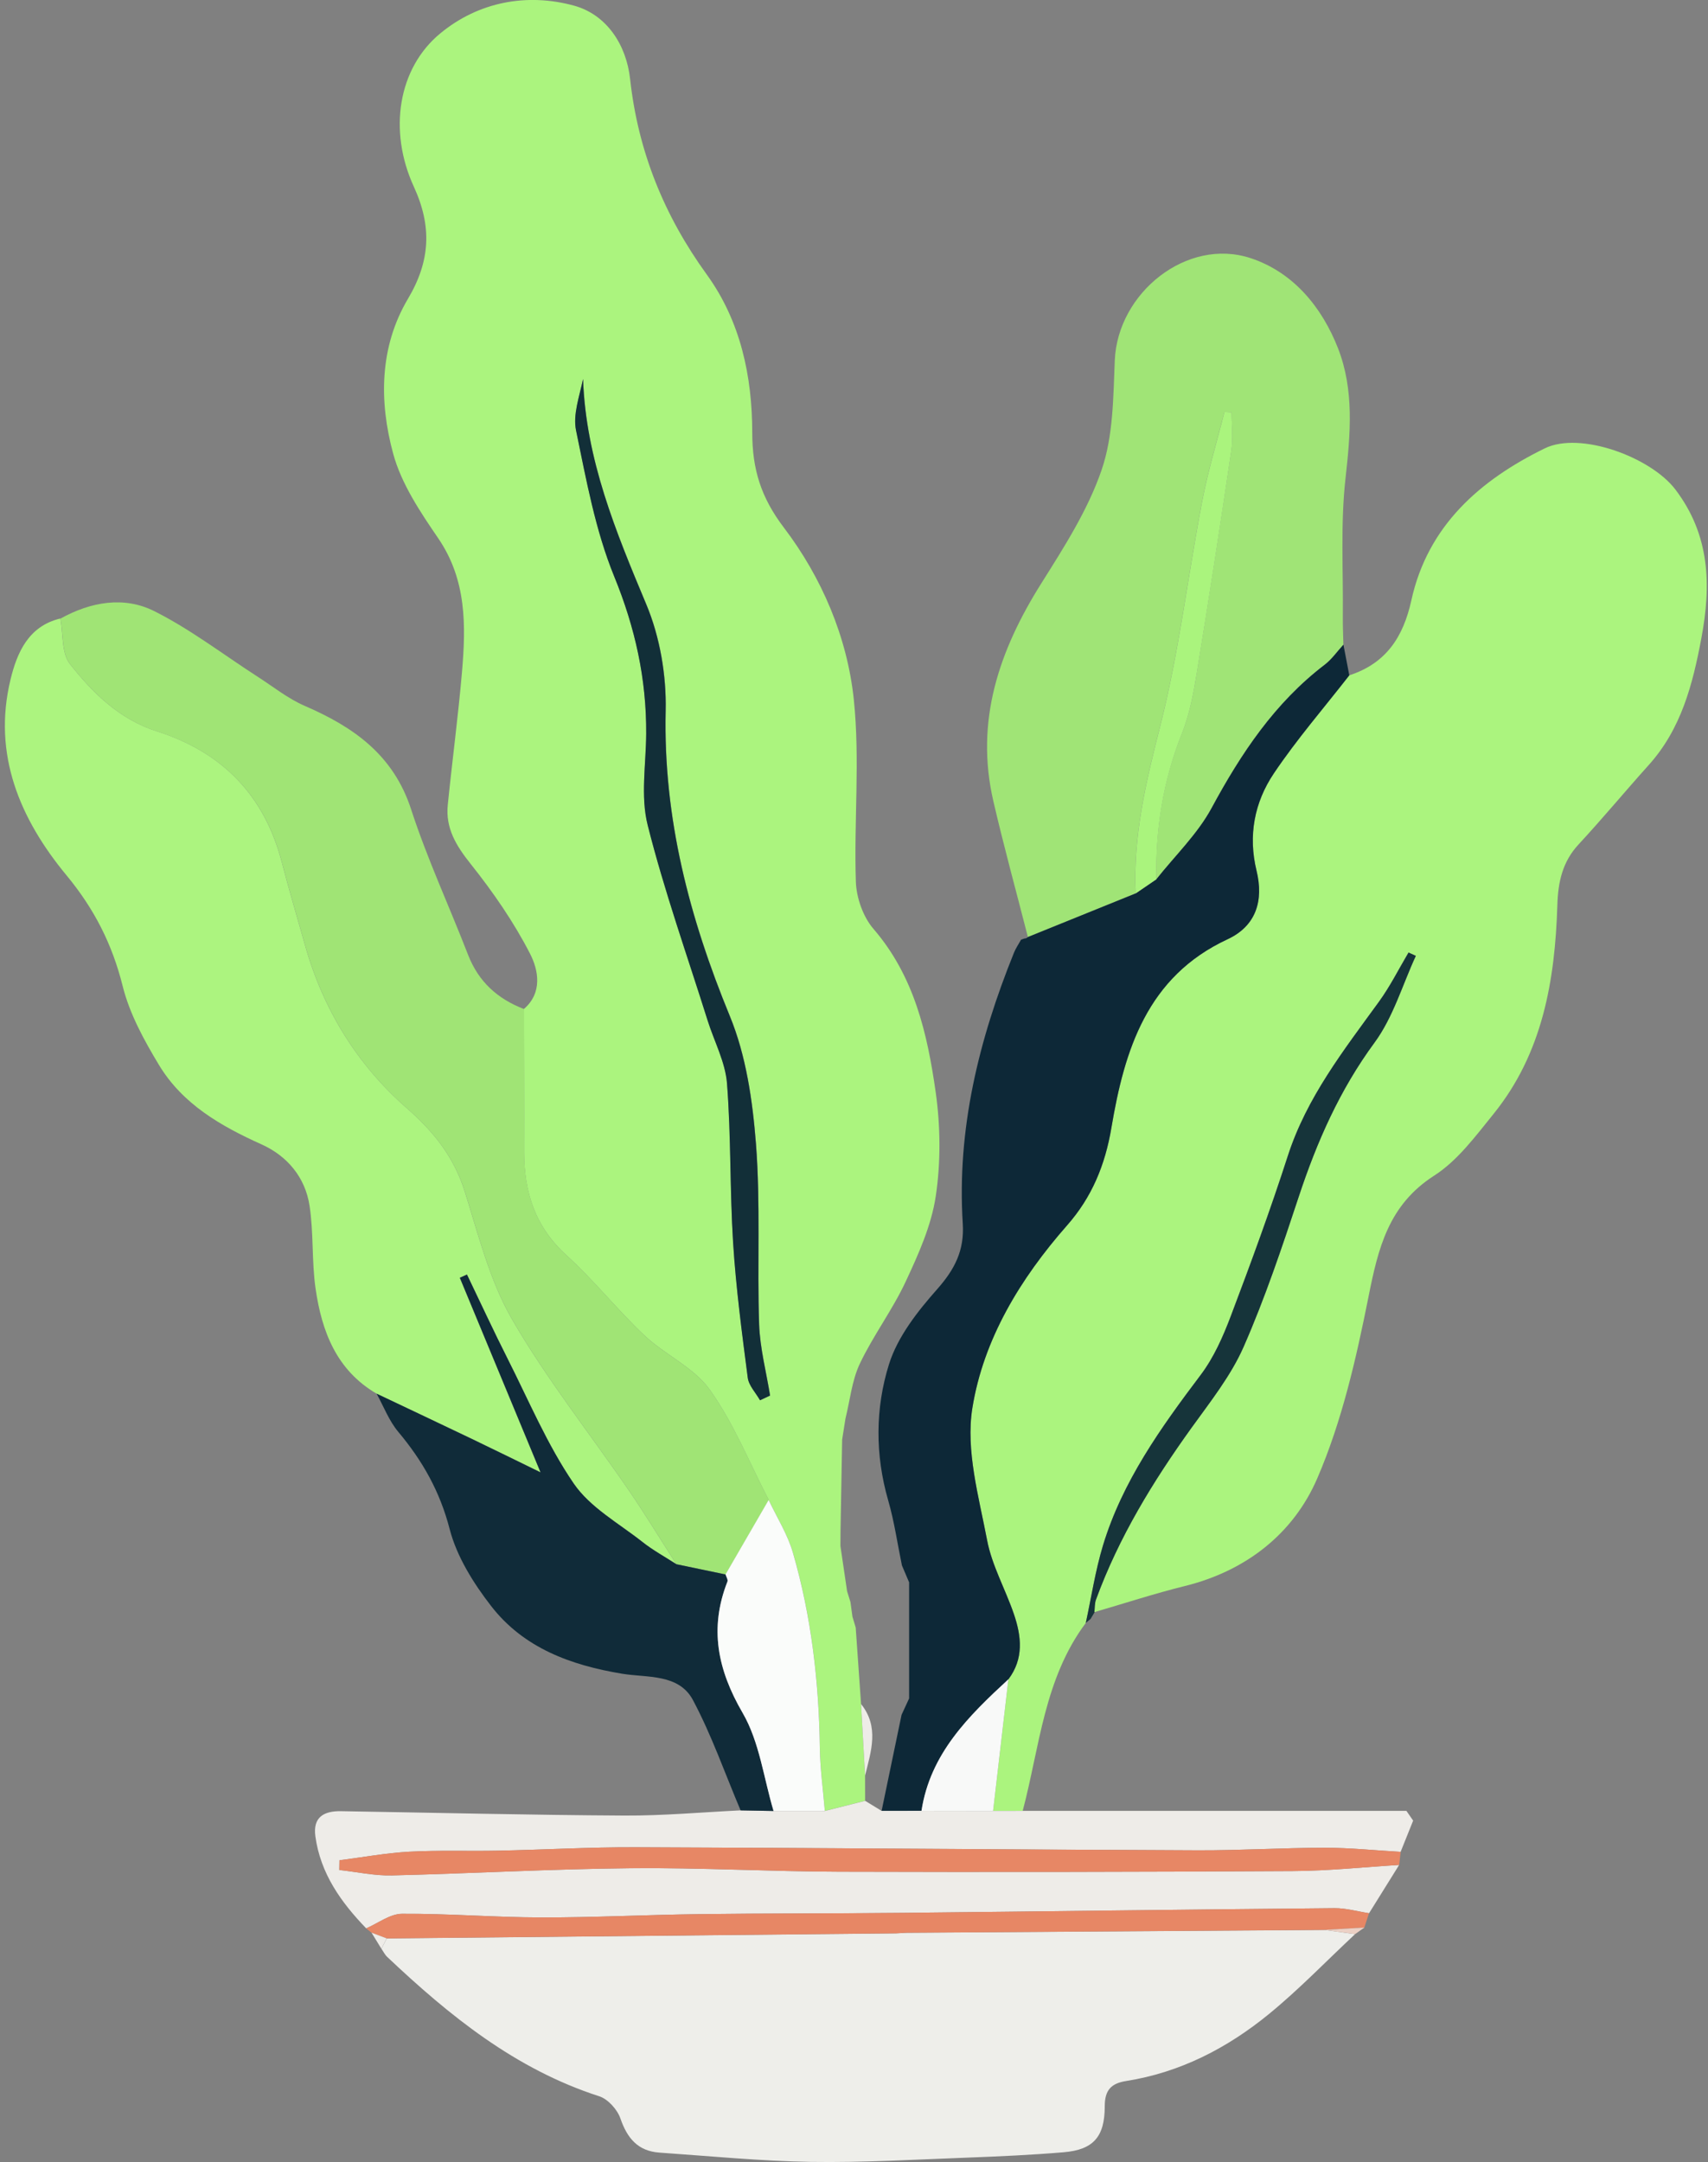 <?xml version="1.0" encoding="utf-8"?>
<!-- Generator: Adobe Illustrator 23.0.4, SVG Export Plug-In . SVG Version: 6.00 Build 0)  -->
<svg version="1.1" id="Layer_1" xmlns="http://www.w3.org/2000/svg" xmlns:xlink="http://www.w3.org/1999/xlink" x="0px" y="0px"
	 viewBox="0 0 335.17 424.19" style="enable-background:new 0 0 335.17 424.19;" xml:space="preserve">
<rect x="0" y="0" width="335.17" height="424.19" fill="#808080" stroke="none"/>
<style type="text/css">
	.st0{fill:#ABF47E;}
	.st1{fill:#EEEEEA;}
	.st2{fill:#ACF47F;}
	.st3{fill:#A0E476;}
	.st4{fill:#A0E475;}
	.st5{fill:#0D2837;}
	.st6{fill:#EEECE8;}
	.st7{fill:#102B39;}
	.st8{fill:#E78765;}
	.st9{fill:#16343A;}
	.st10{fill:#E3FBD4;}
	.st11{fill:#ECD0C4;}
	.st12{fill:#C8CED1;}
	.st13{fill:#122F38;}
	.st14{fill:#FAFCFA;}
	.st15{fill:#F8F9F8;}
	.st16{fill:#ECCFC2;}
	.st17{fill:#AAF47D;}
</style>
<path class="st0" d="M164.92,303.33c0.44,2.96,0.87,5.92,1.31,8.88c0.22,0.71,0.44,1.42,0.66,2.12c0.13,0.96,0.26,1.91,0.39,2.87
	c0.21,0.71,0.43,1.42,0.64,2.13c0.35,5,0.7,10,1.05,15c0.26,4.67,0.52,9.35,0.79,14.02c0,1.66,0,3.32,0.01,4.97
	c-2.63,0.66-5.26,1.32-7.9,1.99c-0.34-4.12-0.93-8.24-0.98-12.36c-0.18-12.98-1.66-25.79-5.27-38.26c-1.05-3.62-3.15-6.94-4.77-10.4
	c-3.77-7.25-6.85-14.99-11.54-21.59c-3.12-4.39-8.81-6.87-12.87-10.7c-5.3-5-9.86-10.79-15.25-15.68c-6.18-5.6-8.36-12.44-8.34-20.4
	c0.03-9.32-0.01-18.64-0.03-27.96c3.72-3.22,2.81-7.68,1.21-10.81c-3.2-6.24-7.27-12.12-11.65-17.62
	c-2.85-3.57-4.98-7.02-4.51-11.62c0.88-8.7,2.04-17.37,2.79-26.07c0.78-9.11,0.92-18.07-4.68-26.25c-3.53-5.16-7.23-10.69-8.83-16.6
	c-2.77-10.2-2.7-20.91,2.9-30.35c4.41-7.43,4.74-14.22,1.16-22.01c-5.05-11.01-3.09-23.25,5.18-30.07
	c7.53-6.22,17.03-7.98,26.26-5.45c6.36,1.75,10.26,7.63,11,14.39c1.56,14.21,6.68,26.81,15.04,38.36
	c6.64,9.17,8.92,19.95,8.93,31.07c0.01,7.06,1.66,12.62,6.22,18.61c7.4,9.74,12.43,21.46,13.71,33.73c1.23,11.78,0.01,23.8,0.4,35.7
	c0.1,3.17,1.42,6.93,3.47,9.3c7.99,9.27,10.56,20.52,12.19,31.98c0.95,6.7,1.02,13.76,0.02,20.44c-0.86,5.77-3.4,11.41-5.91,16.78
	c-2.59,5.55-6.36,10.55-8.99,16.09c-1.56,3.29-1.92,7.16-2.82,10.77c-0.22,1.37-0.43,2.75-0.65,4.12
	c-0.11,5.96-0.21,11.92-0.32,17.89C164.93,301.35,164.93,302.34,164.92,303.33z M149.14,274.74c0.66-0.31,1.32-0.62,1.99-0.94
	c-0.75-4.66-1.99-9.31-2.15-13.99c-0.4-11.8,0.29-23.65-0.62-35.4c-0.66-8.47-1.93-17.3-5.13-25.07
	c-7.94-19.29-13.07-38.83-12.59-59.89c0.16-6.96-1.12-14.48-3.8-20.88c-5.99-14.28-11.87-28.42-12.41-44.22
	c-0.7,3.4-2.02,6.96-1.37,10.1c2,9.66,3.78,19.56,7.48,28.62c4.11,10.07,6.34,20.13,6.28,30.87c-0.04,5.99-1.13,12.28,0.29,17.92
	c3.26,12.96,7.76,25.6,11.77,38.36c1.29,4.11,3.47,8.15,3.8,12.33c0.82,10.39,0.54,20.87,1.2,31.28c0.56,8.85,1.73,17.66,2.87,26.46
	C146.93,271.86,148.31,273.26,149.14,274.74z"/>
<path class="st0" d="M213.07,318.43c-8.18,10.93-9.05,24.31-12.38,36.87c-1.94,0-3.87,0.01-5.81,0.01c1-8.61,2-17.22,3-25.83
	c3.06-4.04,2.57-8.44,1.08-12.8c-1.66-4.87-4.31-9.52-5.26-14.51c-1.63-8.56-4.22-17.61-2.89-25.89
	c2.17-13.53,9.4-25.42,18.58-35.85c4.84-5.5,7.47-11.81,8.71-19.18c2.56-15.22,6.99-29.62,22.78-36.96
	c5.66-2.63,7.12-7.64,5.7-13.44c-1.68-6.91-0.41-13.43,3.38-19.09c4.51-6.71,9.84-12.87,14.82-19.26
	c7.19-2.33,10.59-7.48,12.18-14.72c3.21-14.62,13.45-23.58,26.18-29.81c6.96-3.4,20.79,1.73,25.61,8.05
	c6.82,8.96,7.08,18.78,5.11,29.25c-1.7,9.05-3.95,17.75-10.32,24.83c-4.63,5.15-9.06,10.5-13.77,15.58
	c-3.17,3.42-4.02,7.37-4.16,11.87c-0.46,14.77-2.87,29.07-12.52,41c-3.53,4.36-7.06,9.17-11.65,12.11
	c-8.98,5.76-10.99,14.24-12.89,23.76c-2.41,12.1-5.2,24.4-10.06,35.65c-4.67,10.81-13.93,18.13-25.96,21.11
	c-5.99,1.48-11.86,3.41-17.79,5.13c0.1-0.82,0.03-1.69,0.31-2.44c4.47-12.24,11.19-23.22,18.77-33.75c3.67-5.1,7.7-10.17,10.2-15.85
	c4.2-9.56,7.54-19.53,10.82-29.46c3.57-10.8,8.04-20.97,14.88-30.25c3.66-4.97,5.46-11.3,8.1-17.01c-0.48-0.22-0.96-0.44-1.43-0.65
	c-1.92,3.22-3.6,6.61-5.79,9.63c-6.92,9.55-14.2,18.8-17.91,30.31c-3.41,10.59-7.25,21.05-11.2,31.45c-1.51,4-3.32,8.08-5.87,11.46
	c-7.83,10.38-15.38,20.89-19.2,33.51C214.94,308.2,214.17,313.37,213.07,318.43z"/>
<path class="st1" d="M265.92,379.48c-5.62,5.25-10.97,10.82-16.91,15.68c-8.17,6.68-17.43,11.47-28.02,13.14
	c-2.98,0.47-4.2,1.82-4.2,4.96c0,6.02-2.26,8.53-8.06,9.02c-6.26,0.53-12.55,0.81-18.83,1.05c-10.27,0.38-20.55,1-30.81,0.84
	c-9.9-0.16-19.79-1.14-29.68-1.82c-4.2-0.29-6.32-2.79-7.66-6.69c-0.6-1.76-2.45-3.82-4.17-4.37
	c-16.41-5.29-29.34-15.76-41.58-27.32c-0.47-0.44-0.77-1.07-1.15-1.61c0.35-0.68,0.69-1.35,1.04-2.03c33.32-0.33,66.64-0.67,99.97-1
	c0.67-0.04,1.35-0.07,2.02-0.11c27.33-0.19,54.66-0.37,81.99-0.56C261.88,378.92,263.9,379.2,265.92,379.48z"/>
<path class="st2" d="M73.9,273.44c-7.88-4.6-10.76-12.23-11.97-20.59c-0.78-5.38-0.36-10.94-1.19-16.31
	c-0.85-5.53-4.35-9.73-9.42-12.01c-8.02-3.61-15.5-7.91-20.13-15.59c-2.92-4.84-5.76-10.03-7.11-15.44
	c-2.05-8.24-5.59-15.19-11.03-21.76C3.93,160.71-1.51,148.03,2.07,133.3c1.26-5.2,3.49-10.46,9.78-11.95
	c0.57,3.03,0.19,6.8,1.88,8.94c4.51,5.71,9.73,10.86,17.08,13.2c12.79,4.08,21.08,12.56,24.49,25.68
	c1.41,5.44,3.03,10.84,4.55,16.25c3.54,12.62,10.23,23.48,19.98,32.01c5.35,4.68,9.25,9.61,11.38,16.37
	c2.68,8.5,4.88,17.45,9.27,25.05c6.77,11.72,15.29,22.43,22.96,33.63c3.22,4.71,6.19,9.6,9.27,14.4c-2.23-1.44-4.58-2.72-6.65-4.36
	c-4.66-3.68-10.28-6.77-13.5-11.48c-5.19-7.59-8.81-16.25-12.99-24.52c-2.75-5.44-5.31-10.98-7.95-16.47
	c-0.47,0.21-0.93,0.42-1.4,0.63c5.19,12.51,10.38,25.01,15.84,38.18c-4.74-2.31-9.14-4.48-13.56-6.6
	C86.32,279.31,80.11,276.38,73.9,273.44z"/>
<path class="st3" d="M201.71,183.85c-2.27-8.87-4.7-17.7-6.77-26.62c-3.65-15.73,1.1-29.6,9.43-42.82
	c4.47-7.1,9.13-14.38,11.81-22.22c2.29-6.68,2.28-14.27,2.58-21.49c0.56-13.26,14.17-24.17,26.66-20.05
	c8.35,2.76,13.98,9.59,17.15,17.69c3.19,8.18,2.45,16.77,1.47,25.48c-1.01,8.98-0.43,18.14-0.53,27.21
	c-0.02,1.82,0.07,3.64,0.11,5.46c-1.21,1.32-2.26,2.86-3.67,3.93c-9.82,7.49-16.4,17.4-22.2,28.13c-2.76,5.12-7.17,9.34-10.84,13.97
	c-0.21-9.88,1.33-19.4,5.03-28.64c1.46-3.64,2.22-7.62,2.85-11.51c2.39-14.64,4.65-29.31,6.83-43.99c0.36-2.44,0.05-4.98,0.05-7.47
	c-0.47-0.03-0.94-0.06-1.4-0.09c-1.48,5.84-3.24,11.62-4.37,17.53c-2.82,14.73-4.56,29.72-8.26,44.21
	c-2.77,10.85-5.31,21.5-4.79,32.73C215.81,178.15,208.76,181,201.71,183.85z"/>
<path class="st4" d="M132.73,306.9c-3.08-4.81-6.05-9.69-9.27-14.4c-7.67-11.21-16.19-21.91-22.96-33.63
	c-4.4-7.6-6.59-16.55-9.27-25.05c-2.13-6.76-6.04-11.69-11.38-16.37c-9.75-8.53-16.44-19.39-19.98-32.01
	c-1.52-5.42-3.14-10.81-4.55-16.25c-3.41-13.13-11.7-21.6-24.49-25.68c-7.34-2.34-12.57-7.5-17.08-13.2
	c-1.69-2.14-1.31-5.91-1.88-8.94c5.92-3.29,12.46-4.45,18.41-1.46c7.14,3.58,13.59,8.56,20.35,12.91c3.03,1.95,5.91,4.27,9.18,5.68
	c9.59,4.15,17.39,9.61,20.87,20.31c3.15,9.69,7.48,19,11.17,28.52c2.05,5.29,5.8,8.67,10.99,10.65c0.01,9.32,0.05,18.64,0.03,27.96
	c-0.02,7.96,2.16,14.8,8.34,20.4c5.39,4.88,9.95,10.68,15.25,15.68c4.07,3.83,9.75,6.31,12.87,10.7
	c4.69,6.59,7.77,14.34,11.54,21.59c-2.82,4.87-5.64,9.74-8.46,14.61C139.16,308.24,135.94,307.57,132.73,306.9z"/>
<path class="st5" d="M201.71,183.85c7.05-2.85,14.1-5.71,21.15-8.56c1.35-0.92,2.71-1.85,4.06-2.77c3.66-4.63,8.07-8.86,10.84-13.97
	c5.8-10.74,12.39-20.64,22.2-28.13c1.4-1.07,2.45-2.61,3.67-3.93c0.38,2,0.77,4,1.15,6.01c-4.98,6.4-10.31,12.55-14.82,19.26
	c-3.8,5.66-5.07,12.18-3.38,19.09c1.41,5.8-0.04,10.81-5.7,13.44c-15.79,7.34-20.22,21.73-22.78,36.96
	c-1.24,7.38-3.86,13.68-8.71,19.18c-9.17,10.43-16.4,22.31-18.58,35.85c-1.33,8.28,1.26,17.34,2.89,25.89
	c0.95,4.99,3.59,9.63,5.26,14.51c1.49,4.36,1.98,8.77-1.08,12.81c-7.8,7.21-15.34,14.59-17.05,25.81c-2.61,0-5.22,0.01-7.83,0.01
	c1.31-6.29,2.61-12.57,3.92-18.86c0.49-1.07,0.99-2.14,1.48-3.21c0-7.59,0-15.19,0-22.78c-0.47-1.11-0.94-2.21-1.41-3.32
	c-0.88-4.25-1.49-8.58-2.69-12.74c-2.59-8.96-2.55-18.1,0.15-26.72c1.69-5.4,5.6-10.38,9.45-14.73c3.44-3.89,5.36-7.59,5.03-12.85
	c-1.18-18.54,3.15-36.11,10.04-53.16c0.36-0.9,0.93-1.72,1.4-2.57c0.22-0.08,0.44-0.15,0.66-0.23
	C201.29,184.14,201.52,184.05,201.71,183.85z"/>
<path class="st6" d="M173,355.3c2.61,0,5.22-0.01,7.83-0.01c4.68,0.01,9.37,0.01,14.05,0.02c1.94,0,3.87,0,5.81-0.01
	c25.1,0,50.2,0,75.3,0c0.44,0.64,0.88,1.28,1.32,1.91c-0.82,2.04-1.64,4.09-2.46,6.13c-4.94-0.28-9.89-0.8-14.83-0.8
	c-8.32,0-16.64,0.53-24.96,0.5c-36.8-0.15-73.6-0.48-110.41-0.6c-8.98-0.03-17.95,0.49-26.93,0.67c-5.8,0.12-11.61-0.12-17.39,0.2
	c-4.59,0.25-9.15,1.1-13.72,1.68c-0.01,0.64-0.02,1.27-0.03,1.91c3.45,0.38,6.91,1.15,10.34,1.06c15.63-0.37,31.25-1.26,46.87-1.41
	c13.64-0.13,27.28,0.65,40.92,0.69c29.66,0.09,59.31,0.04,88.97-0.13c6.96-0.04,13.92-0.78,20.88-1.2c-1.97,3.16-3.94,6.31-5.9,9.47
	c-2.26-0.35-4.53-1.01-6.79-0.99c-28.26,0.25-56.52,0.63-84.77,0.92c-13.32,0.14-26.64,0.08-39.95,0.25
	c-10.31,0.13-20.62,0.67-30.93,0.65c-9.11-0.02-18.22-0.78-27.33-0.72c-2.35,0.01-4.69,1.86-7.03,2.86
	c-4.94-5.12-8.97-10.76-9.97-18.04c-0.53-3.84,1.73-5.01,5.05-4.95c18.54,0.3,37.09,0.76,55.63,0.86
	c7.59,0.04,15.18-0.66,22.77-1.02c2.16,0.04,4.31,0.08,6.47,0.12c3.36,0,6.72,0,10.07,0c2.63-0.66,5.26-1.32,7.9-1.99
	C170.84,353.99,171.92,354.64,173,355.3z"/>
<path class="st7" d="M151.8,355.32c-2.16-0.04-4.31-0.08-6.47-0.12c-3.07-7.24-5.67-14.73-9.35-21.64
	c-2.78-5.21-8.99-4.36-13.9-5.17c-10.07-1.67-19.3-5.04-25.68-13.25c-3.49-4.49-6.76-9.72-8.16-15.12
	c-1.9-7.36-5.32-13.41-10.08-19.08c-1.82-2.17-2.87-4.98-4.26-7.5c6.21,2.95,12.42,5.88,18.62,8.85c4.42,2.12,8.82,4.29,13.56,6.6
	c-5.46-13.17-10.65-25.67-15.84-38.18c0.47-0.21,0.93-0.42,1.4-0.63c2.64,5.49,5.2,11.03,7.95,16.47
	c4.18,8.26,7.8,16.93,12.99,24.52c3.22,4.71,8.84,7.81,13.5,11.48c2.07,1.64,4.43,2.92,6.65,4.36c3.22,0.67,6.44,1.34,9.65,2.01
	c0.13,0.47,0.51,1.03,0.37,1.4c-3.59,9.14-1.96,17.27,2.98,25.77C149.03,341.75,149.86,348.86,151.8,355.32z"/>
<path class="st8" d="M274.57,365.91c-6.96,0.42-13.92,1.17-20.88,1.2c-29.66,0.17-59.31,0.22-88.97,0.13
	c-13.64-0.04-27.29-0.83-40.92-0.69c-15.63,0.15-31.25,1.04-46.87,1.41c-3.44,0.08-6.89-0.69-10.34-1.06
	c0.01-0.64,0.02-1.27,0.03-1.91c4.57-0.58,9.13-1.43,13.72-1.68c5.78-0.31,11.6-0.08,17.39-0.2c8.98-0.18,17.95-0.7,26.93-0.67
	c36.8,0.13,73.6,0.46,110.41,0.6c8.32,0.03,16.64-0.49,24.96-0.5c4.94,0,9.89,0.52,14.83,0.8
	C274.76,364.2,274.66,365.06,274.57,365.91z"/>
<path class="st8" d="M71.85,378.35c2.34-1,4.68-2.84,7.03-2.86c9.11-0.05,18.22,0.71,27.33,0.72c10.31,0.02,20.62-0.52,30.93-0.65
	c13.32-0.17,26.64-0.12,39.95-0.25c28.26-0.29,56.52-0.67,84.77-0.92c2.26-0.02,4.53,0.65,6.79,0.99c-0.31,0.94-0.61,1.87-0.92,2.81
	c-2.63,0.15-5.26,0.31-7.89,0.46c-27.33,0.19-54.66,0.37-81.99,0.56c-0.67,0.04-1.35,0.07-2.02,0.11c-33.32,0.33-66.64,0.67-99.97,1
	c-0.99-0.37-1.98-0.75-2.97-1.12C72.56,378.92,72.21,378.63,71.85,378.35z"/>
<path class="st9" d="M213.07,318.43c1.1-5.07,1.87-10.23,3.37-15.18c3.82-12.61,11.36-23.12,19.2-33.51
	c2.55-3.38,4.35-7.46,5.87-11.46c3.94-10.41,7.78-20.87,11.2-31.45c3.71-11.51,10.98-20.76,17.91-30.31
	c2.19-3.02,3.88-6.41,5.79-9.63c0.48,0.22,0.96,0.44,1.43,0.65c-2.64,5.71-4.45,12.04-8.1,17.01c-6.83,9.28-11.31,19.45-14.88,30.25
	c-3.28,9.93-6.62,19.9-10.82,29.46c-2.5,5.68-6.53,10.75-10.2,15.85c-7.57,10.53-14.29,21.51-18.77,33.75
	c-0.27,0.75-0.21,1.62-0.31,2.44c0,0,0.06-0.02,0.06-0.02c-0.27,0.45-0.53,0.9-0.8,1.35C213.7,317.9,213.39,318.17,213.07,318.43z"
	/>
<path class="st6" d="M169.76,348.36c-0.26-4.67-0.52-9.35-0.79-14.02C172.57,338.82,170.94,343.6,169.76,348.36z"/>
<path class="st10" d="M165.26,282.47c0.22-1.37,0.43-2.75,0.65-4.12C165.69,279.72,165.47,281.09,165.26,282.47z"/>
<path class="st11" d="M259.86,378.65c2.63-0.15,5.26-0.3,7.89-0.46c-0.61,0.43-1.22,0.86-1.83,1.29
	C263.9,379.2,261.88,378.92,259.86,378.65z"/>
<path class="st10" d="M164.92,303.33c0-0.99,0.01-1.98,0.01-2.98C164.93,301.35,164.93,302.34,164.92,303.33z"/>
<path class="st12" d="M176.98,307.13c0.47,1.11,0.94,2.21,1.41,3.32C177.92,309.34,177.45,308.24,176.98,307.13z"/>
<path class="st6" d="M72.91,379.2c0.99,0.37,1.98,0.75,2.97,1.12c-0.34,0.68-0.69,1.35-1.04,2.03
	C74.2,381.3,73.56,380.25,72.91,379.2z"/>
<path class="st12" d="M178.39,333.23c-0.49,1.07-0.99,2.14-1.48,3.21C177.41,335.37,177.9,334.3,178.39,333.23z"/>
<path class="st10" d="M166.89,314.33c-0.22-0.71-0.44-1.41-0.66-2.12C166.45,312.92,166.67,313.63,166.89,314.33z"/>
<path class="st10" d="M167.93,319.33c-0.22-0.71-0.43-1.42-0.64-2.13C167.5,317.91,167.71,318.62,167.93,319.33z"/>
<path class="st3" d="M201.02,184.13c-0.22,0.08-0.44,0.16-0.66,0.23C200.58,184.29,200.8,184.21,201.02,184.13z"/>
<path class="st0" d="M214.01,317.63c0.27-0.45,0.53-0.9,0.8-1.35C214.55,316.73,214.28,317.18,214.01,317.63z"/>
<path class="st13" d="M149.14,274.74c-0.83-1.47-2.21-2.88-2.41-4.43c-1.14-8.8-2.31-17.61-2.87-26.46
	c-0.66-10.41-0.39-20.89-1.2-31.28c-0.33-4.18-2.5-8.21-3.8-12.33c-4.01-12.77-8.51-25.41-11.77-38.36
	c-1.42-5.64-0.32-11.93-0.29-17.92c0.07-10.74-2.16-20.8-6.28-30.87c-3.7-9.06-5.48-18.96-7.48-28.62c-0.65-3.15,0.67-6.7,1.37-10.1
	c0.55,15.8,6.43,29.94,12.41,44.22c2.68,6.4,3.96,13.92,3.8,20.88c-0.48,21.06,4.66,40.6,12.59,59.89
	c3.2,7.77,4.47,16.61,5.13,25.07c0.91,11.74,0.22,23.6,0.62,35.4c0.16,4.68,1.4,9.33,2.15,13.99
	C150.46,274.11,149.8,274.43,149.14,274.74z"/>
<path class="st14" d="M151.8,355.32c-1.94-6.47-2.77-13.57-6.07-19.25c-4.94-8.5-6.57-16.63-2.98-25.77
	c0.14-0.36-0.24-0.93-0.37-1.4c2.82-4.87,5.64-9.74,8.46-14.61c1.62,3.46,3.73,6.77,4.77,10.4c3.61,12.47,5.09,25.28,5.27,38.26
	c0.06,4.12,0.64,8.24,0.98,12.36C158.51,355.32,155.16,355.32,151.8,355.32z"/>
<path class="st15" d="M194.88,355.31c-4.68-0.01-9.37-0.01-14.05-0.02c1.71-11.23,9.25-18.61,17.05-25.81
	C196.88,338.09,195.88,346.7,194.88,355.31z"/>
<path class="st16" d="M175.85,379.32c0.67-0.04,1.35-0.07,2.02-0.11C177.2,379.25,176.52,379.28,175.85,379.32z"/>
<path class="st17" d="M226.92,172.52c-1.35,0.92-2.71,1.85-4.06,2.77c-0.52-11.23,2.02-21.87,4.79-32.73
	c3.7-14.49,5.44-29.48,8.26-44.21c1.13-5.91,2.9-11.69,4.37-17.53c0.47,0.03,0.94,0.06,1.4,0.09c0,2.49,0.31,5.03-0.05,7.47
	c-2.17,14.68-4.43,29.35-6.83,43.99c-0.64,3.9-1.4,7.87-2.85,11.51C228.26,153.12,226.72,162.64,226.92,172.52z"/>
</svg>
